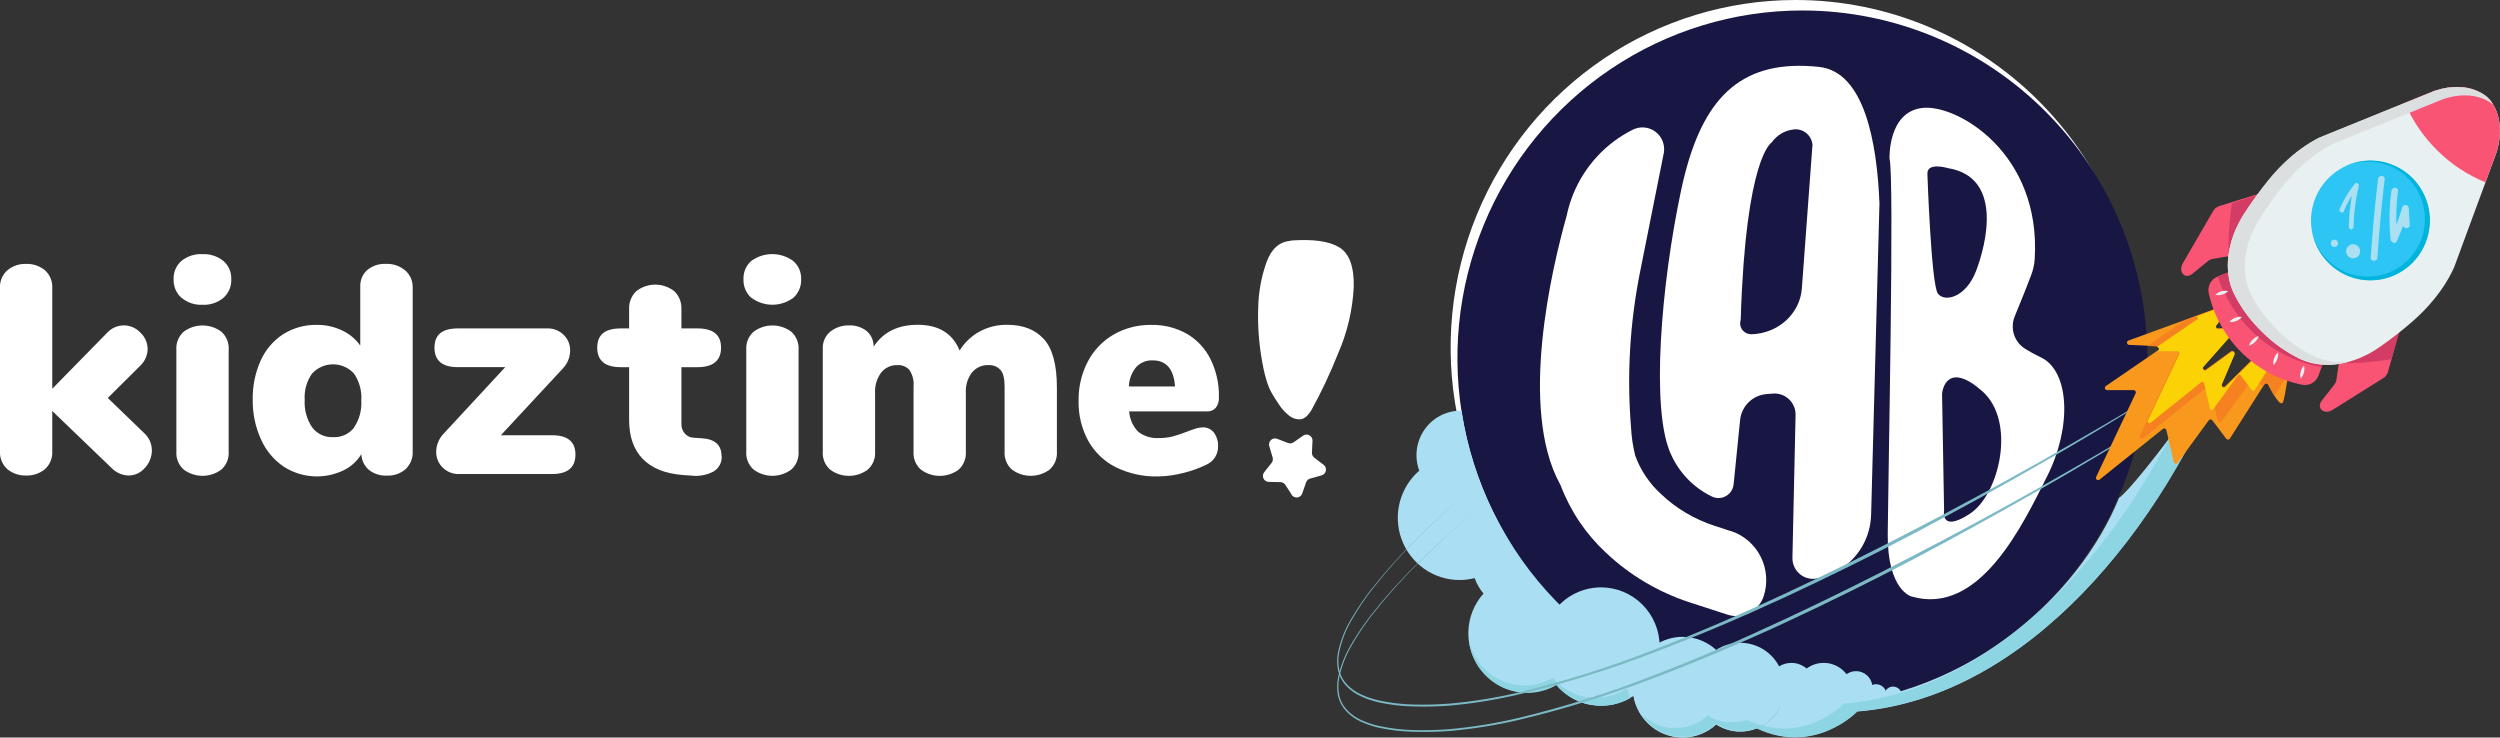 <svg width="200" height="59" viewBox="0 0 200 59" fill="none" xmlns="http://www.w3.org/2000/svg">
<rect x="0" y="0" width="200" height="59" fill="#333333" stroke="none"/>
<g clip-path="url(#clip0)">
<path d="M12.15 36.03C12.149 36.55 11.951 37.049 11.596 37.426C11.431 37.622 11.226 37.779 10.994 37.886C10.761 37.992 10.509 38.045 10.254 38.041C9.757 38.017 9.286 37.806 8.935 37.45L4.181 32.879V36.077C4.2 36.352 4.156 36.627 4.052 36.881C3.949 37.135 3.788 37.362 3.584 37.544C3.161 37.884 2.631 38.06 2.091 38.041C1.551 38.06 1.023 37.884 0.601 37.544C0.395 37.363 0.234 37.136 0.13 36.882C0.025 36.627 -0.019 36.352 0 36.077V23.076C-0.019 22.801 0.025 22.526 0.13 22.271C0.234 22.017 0.395 21.79 0.601 21.609C1.023 21.269 1.551 21.093 2.091 21.112C2.631 21.093 3.161 21.269 3.584 21.609C3.788 21.791 3.949 22.018 4.052 22.272C4.156 22.526 4.2 22.802 4.181 23.076V31.101L8.543 26.649C8.713 26.457 8.921 26.303 9.153 26.197C9.385 26.09 9.637 26.034 9.892 26.03C10.143 26.028 10.392 26.079 10.623 26.179C10.854 26.279 11.062 26.427 11.234 26.612C11.414 26.779 11.558 26.982 11.657 27.207C11.757 27.433 11.809 27.677 11.811 27.924C11.805 28.179 11.748 28.43 11.643 28.663C11.538 28.895 11.387 29.104 11.2 29.276L8.623 31.838L11.539 34.654C11.73 34.828 11.883 35.04 11.989 35.277C12.094 35.514 12.149 35.77 12.15 36.03Z" fill="white"/>
<path d="M14.513 23.823C14.306 23.638 14.144 23.409 14.036 23.153C13.928 22.897 13.877 22.62 13.889 22.342C13.876 22.066 13.926 21.791 14.034 21.537C14.142 21.283 14.306 21.056 14.513 20.875C14.986 20.492 15.584 20.298 16.19 20.331C16.797 20.3 17.393 20.493 17.868 20.875C18.077 21.055 18.243 21.28 18.353 21.535C18.463 21.789 18.514 22.065 18.502 22.342C18.513 22.62 18.463 22.897 18.355 23.153C18.247 23.409 18.084 23.638 17.878 23.823C17.408 24.215 16.809 24.414 16.2 24.381C15.591 24.413 14.992 24.214 14.523 23.823H14.513ZM14.71 37.578C14.505 37.4 14.343 37.175 14.239 36.923C14.135 36.671 14.091 36.397 14.11 36.124V27.977C14.091 27.705 14.135 27.431 14.239 27.179C14.343 26.926 14.505 26.702 14.71 26.524C15.144 26.207 15.666 26.037 16.202 26.037C16.738 26.037 17.259 26.207 17.693 26.524C17.899 26.702 18.061 26.926 18.165 27.179C18.269 27.431 18.313 27.705 18.294 27.977V36.124C18.313 36.397 18.269 36.671 18.165 36.923C18.061 37.175 17.899 37.4 17.693 37.578C17.259 37.894 16.738 38.065 16.202 38.065C15.666 38.065 15.144 37.894 14.71 37.578Z" fill="white"/>
<path d="M32.418 21.636C32.611 21.802 32.764 22.01 32.867 22.244C32.971 22.478 33.021 22.732 33.015 22.988V36.108C33.028 36.371 32.985 36.635 32.888 36.88C32.79 37.125 32.642 37.346 32.452 37.527C32.036 37.89 31.497 38.076 30.948 38.048C30.437 38.074 29.932 37.916 29.526 37.602C29.341 37.446 29.191 37.252 29.084 37.035C28.978 36.817 28.917 36.58 28.905 36.337C28.559 36.904 28.056 37.356 27.459 37.639C26.707 37.995 25.877 38.155 25.047 38.103C24.218 38.051 23.414 37.789 22.712 37.342C21.915 36.805 21.284 36.054 20.89 35.175C20.431 34.174 20.201 33.082 20.218 31.98C20.195 30.891 20.416 29.81 20.866 28.819C21.255 27.959 21.883 27.231 22.674 26.723C23.476 26.226 24.401 25.972 25.342 25.99C26.045 25.981 26.74 26.135 27.375 26.439C27.954 26.707 28.452 27.123 28.821 27.646V22.934C28.811 22.686 28.855 22.438 28.95 22.209C29.045 21.98 29.189 21.775 29.372 21.609C29.791 21.259 30.325 21.082 30.868 21.112C31.432 21.083 31.985 21.271 32.418 21.636ZM28.318 34.204C28.748 33.564 28.954 32.798 28.905 32.027C28.955 31.267 28.748 30.511 28.318 29.884C28.104 29.651 27.844 29.466 27.556 29.339C27.267 29.212 26.955 29.146 26.64 29.146C26.325 29.146 26.014 29.212 25.725 29.339C25.436 29.466 25.177 29.651 24.963 29.884C24.533 30.497 24.326 31.241 24.376 31.99C24.327 32.77 24.537 33.544 24.973 34.191C25.166 34.446 25.418 34.65 25.707 34.786C25.995 34.922 26.312 34.986 26.63 34.972C26.952 34.992 27.274 34.933 27.569 34.801C27.864 34.669 28.123 34.468 28.325 34.215" fill="white"/>
<path d="M46.035 36.361C46.035 37.402 45.411 37.922 44.156 37.922H36.754C36.507 37.933 36.26 37.892 36.029 37.803C35.799 37.713 35.588 37.577 35.412 37.402C35.245 37.239 35.114 37.044 35.025 36.829C34.936 36.613 34.892 36.381 34.895 36.148C34.901 35.608 35.111 35.09 35.483 34.701L40.418 29.373H36.637C35.382 29.373 34.758 28.852 34.758 27.811C34.758 26.77 35.382 26.273 36.637 26.273H43.757C44.004 26.262 44.251 26.303 44.481 26.392C44.712 26.482 44.922 26.619 45.099 26.794C45.267 26.957 45.399 27.154 45.488 27.371C45.576 27.589 45.618 27.823 45.612 28.058C45.603 28.589 45.394 29.096 45.028 29.478L40.069 34.819H44.156C45.411 34.819 46.035 35.333 46.035 36.361Z" fill="white"/>
<path d="M57.737 36.48C57.752 36.723 57.701 36.966 57.589 37.183C57.477 37.4 57.309 37.582 57.103 37.71C56.549 38.007 55.918 38.125 55.295 38.048L54.624 38.001C53.215 37.89 52.145 37.46 51.416 36.709C50.687 35.959 50.325 34.911 50.329 33.566V29.374H49.658C48.403 29.374 47.779 28.853 47.779 27.812C47.779 26.771 48.403 26.274 49.658 26.274H50.329V24.736C50.317 24.47 50.36 24.205 50.458 23.958C50.555 23.71 50.703 23.487 50.893 23.302C51.328 22.957 51.867 22.769 52.421 22.769C52.976 22.769 53.514 22.957 53.95 23.302C54.139 23.487 54.288 23.71 54.385 23.958C54.482 24.205 54.526 24.47 54.513 24.736V26.274H55.805C57.06 26.274 57.684 26.788 57.684 27.812C57.684 28.836 57.06 29.374 55.805 29.374H54.513V33.92C54.505 34.198 54.601 34.468 54.782 34.678C54.868 34.78 54.974 34.862 55.093 34.921C55.213 34.979 55.343 35.011 55.476 35.016L56.147 35.063C57.199 35.126 57.723 35.601 57.721 36.486" fill="white"/>
<path d="M60.099 23.823C59.894 23.637 59.732 23.408 59.625 23.152C59.517 22.896 59.467 22.619 59.478 22.342C59.467 22.066 59.516 21.791 59.623 21.537C59.731 21.284 59.893 21.057 60.099 20.875C60.587 20.519 61.174 20.328 61.777 20.328C62.379 20.328 62.966 20.519 63.454 20.875C63.664 21.055 63.83 21.28 63.941 21.534C64.051 21.788 64.103 22.065 64.092 22.342C64.103 22.62 64.052 22.897 63.944 23.153C63.837 23.409 63.674 23.637 63.468 23.823C62.981 24.183 62.394 24.378 61.79 24.378C61.186 24.378 60.598 24.183 60.112 23.823H60.099ZM60.304 37.578C60.097 37.4 59.935 37.176 59.831 36.923C59.727 36.671 59.683 36.397 59.703 36.124V27.977C59.683 27.704 59.727 27.43 59.831 27.178C59.935 26.925 60.097 26.701 60.304 26.523C60.737 26.207 61.259 26.037 61.795 26.037C62.331 26.037 62.853 26.207 63.286 26.523C63.492 26.702 63.653 26.927 63.756 27.179C63.86 27.431 63.904 27.705 63.884 27.977V36.124C63.904 36.397 63.86 36.67 63.756 36.922C63.653 37.175 63.492 37.399 63.286 37.578C62.853 37.894 62.331 38.065 61.795 38.065C61.259 38.065 60.737 37.894 60.304 37.578Z" fill="white"/>
<path d="M83.519 27.139C84.207 27.903 84.552 29.193 84.552 31.01V36.124C84.571 36.397 84.527 36.67 84.424 36.922C84.32 37.175 84.159 37.399 83.955 37.578C83.52 37.894 82.998 38.065 82.462 38.065C81.926 38.065 81.403 37.894 80.969 37.578C80.763 37.4 80.601 37.176 80.497 36.923C80.393 36.671 80.349 36.397 80.368 36.124V30.915C80.368 30.283 80.261 29.84 80.032 29.587C79.909 29.456 79.759 29.355 79.593 29.289C79.426 29.224 79.248 29.196 79.07 29.208C78.82 29.199 78.571 29.247 78.343 29.351C78.115 29.454 77.913 29.609 77.754 29.803C77.403 30.272 77.23 30.853 77.268 31.439V36.128C77.287 36.399 77.244 36.672 77.142 36.924C77.04 37.176 76.882 37.401 76.681 37.581C76.244 37.898 75.72 38.069 75.183 38.069C74.645 38.069 74.121 37.898 73.684 37.581C73.479 37.403 73.317 37.179 73.213 36.926C73.109 36.674 73.064 36.401 73.084 36.128V30.915C73.127 30.447 73.008 29.977 72.748 29.587C72.627 29.458 72.48 29.358 72.316 29.293C72.153 29.227 71.978 29.199 71.802 29.208C71.554 29.198 71.306 29.246 71.08 29.35C70.853 29.453 70.653 29.608 70.497 29.803C70.147 30.273 69.974 30.852 70.007 31.439V36.128C70.027 36.401 69.982 36.674 69.878 36.926C69.774 37.179 69.612 37.403 69.406 37.581C68.973 37.898 68.451 38.068 67.915 38.068C67.379 38.068 66.858 37.898 66.424 37.581C66.217 37.404 66.055 37.179 65.951 36.927C65.847 36.674 65.803 36.401 65.823 36.128V27.93C65.805 27.664 65.852 27.397 65.958 27.152C66.064 26.907 66.227 26.692 66.434 26.524C66.863 26.189 67.394 26.015 67.937 26.03C68.431 26.013 68.917 26.167 69.313 26.466C69.498 26.619 69.647 26.813 69.747 27.033C69.847 27.253 69.896 27.492 69.89 27.734C70.655 26.567 71.829 25.983 73.413 25.983C75.09 25.983 76.209 26.669 76.768 28.042C77.157 27.413 77.698 26.895 78.341 26.537C79.025 26.162 79.794 25.971 80.573 25.983C81.841 25.983 82.821 26.366 83.512 27.132" fill="white"/>
<path d="M97.111 34.606C97.348 34.927 97.467 35.322 97.446 35.722C97.449 36.026 97.364 36.325 97.201 36.581C97.039 36.837 96.806 37.04 96.53 37.165C95.926 37.46 95.292 37.687 94.638 37.842C93.981 38.015 93.305 38.107 92.625 38.115C91.465 38.142 90.315 37.89 89.27 37.382C88.341 36.916 87.573 36.182 87.062 35.272C86.528 34.287 86.26 33.177 86.287 32.054C86.269 30.962 86.524 29.883 87.028 28.917C87.5 28.015 88.217 27.267 89.095 26.76C90.009 26.242 91.043 25.977 92.091 25.993C93.092 25.969 94.08 26.215 94.954 26.706C95.766 27.182 96.422 27.887 96.842 28.734C97.307 29.679 97.537 30.723 97.513 31.777C97.533 32.078 97.445 32.377 97.265 32.619C97.176 32.719 97.066 32.798 96.942 32.849C96.818 32.9 96.684 32.922 96.55 32.913H90.333C90.375 33.527 90.633 34.106 91.061 34.545C91.542 34.912 92.138 35.089 92.739 35.042C93.103 35.047 93.466 35.004 93.819 34.914C94.195 34.811 94.564 34.688 94.927 34.545C95.162 34.451 95.393 34.37 95.618 34.299C95.819 34.232 96.03 34.195 96.242 34.191C96.411 34.187 96.579 34.223 96.732 34.297C96.885 34.371 97.018 34.481 97.121 34.617L97.111 34.606ZM90.897 29.363C90.535 29.8 90.328 30.346 90.31 30.915H94.001C93.903 29.526 93.309 28.829 92.212 28.829C91.968 28.819 91.724 28.861 91.497 28.953C91.271 29.045 91.066 29.185 90.897 29.363Z" fill="white"/>
<path d="M103.25 19.245C105.022 19.112 106.315 19.29 107.129 19.779C107.943 20.268 108.333 21.327 108.3 22.957C108.208 24.806 107.778 26.622 107.032 28.315C106.43 29.834 105.734 31.315 104.948 32.746C104.653 33.254 104.351 33.517 104.035 33.544C103.707 33.566 103.383 33.461 103.129 33.25C102.82 33.007 102.551 32.715 102.334 32.385C102.096 32.047 101.898 31.709 101.751 31.462C101.415 30.901 101.137 29.954 100.922 28.636C100.699 27.304 100.61 25.953 100.657 24.603C100.683 23.36 100.909 22.129 101.328 20.959C101.719 19.895 102.359 19.332 103.247 19.268" fill="white"/>
<path d="M103.34 39.579L102.827 38.788C102.784 38.723 102.727 38.669 102.659 38.631C102.591 38.594 102.515 38.573 102.438 38.571L101.502 38.551C101.413 38.55 101.326 38.524 101.251 38.475C101.176 38.427 101.116 38.358 101.078 38.277C101.04 38.196 101.026 38.105 101.037 38.016C101.048 37.927 101.083 37.843 101.139 37.773L101.727 37.033C101.774 36.972 101.807 36.901 101.821 36.825C101.836 36.749 101.832 36.671 101.81 36.597L101.542 35.688C101.517 35.602 101.516 35.511 101.54 35.425C101.563 35.339 101.61 35.262 101.675 35.201C101.739 35.14 101.82 35.099 101.907 35.082C101.993 35.064 102.083 35.072 102.166 35.103L103.045 35.441C103.117 35.468 103.195 35.477 103.271 35.467C103.348 35.458 103.421 35.43 103.485 35.387L104.256 34.849C104.329 34.799 104.415 34.77 104.503 34.766C104.591 34.762 104.679 34.783 104.756 34.826C104.833 34.869 104.897 34.933 104.94 35.01C104.984 35.088 105.005 35.176 105.001 35.265L104.954 36.208C104.951 36.286 104.966 36.364 104.999 36.434C105.031 36.505 105.081 36.567 105.142 36.614L105.89 37.185C105.961 37.24 106.015 37.313 106.047 37.397C106.078 37.48 106.086 37.571 106.069 37.659C106.052 37.747 106.011 37.829 105.95 37.894C105.889 37.96 105.812 38.007 105.726 38.03L104.823 38.281C104.747 38.3 104.676 38.337 104.618 38.39C104.559 38.444 104.515 38.51 104.488 38.585L104.179 39.477C104.15 39.562 104.098 39.637 104.028 39.693C103.959 39.749 103.876 39.785 103.787 39.796C103.699 39.807 103.609 39.793 103.528 39.755C103.448 39.717 103.379 39.657 103.33 39.582" fill="white"/>
<path d="M171.244 27.805C171.244 33.304 169.625 38.68 166.593 43.252C163.56 47.825 159.25 51.389 154.207 53.493C149.164 55.597 143.616 56.148 138.262 55.075C132.909 54.002 127.992 51.353 124.132 47.464C120.273 43.575 117.645 38.621 116.581 33.227C115.516 27.833 116.063 22.242 118.152 17.162C120.242 12.081 123.779 7.739 128.318 4.684C132.857 1.629 138.192 -0.001 143.651 2.05597e-07C147.275 1.78605e-07 150.863 0.719 154.211 2.117C157.559 3.514 160.601 5.562 163.163 8.144C165.725 10.726 167.758 13.791 169.144 17.165C170.531 20.538 171.244 24.154 171.244 27.805Z" fill="white"/>
<path d="M171.787 28.643C171.787 34.142 170.168 39.519 167.135 44.091C164.102 48.664 159.791 52.228 154.748 54.332C149.705 56.436 144.155 56.986 138.802 55.912C133.448 54.838 128.531 52.189 124.672 48.299C120.813 44.409 118.186 39.453 117.122 34.059C116.059 28.664 116.608 23.073 118.698 17.993C120.789 12.912 124.328 8.571 128.868 5.517C133.408 2.464 138.745 0.835 144.204 0.838C151.52 0.842 158.535 3.774 163.708 8.987C168.88 14.201 171.786 21.271 171.787 28.643Z" fill="#181743"/>
<path d="M138.462 42.489L137.16 42.063C136.363 41.804 135.595 41.457 134.872 41.029C134.155 40.605 133.487 40.1 132.883 39.525C131.955 38.683 131.246 37.626 130.816 36.445C130.631 35.697 130.518 34.933 130.48 34.163C130.143 30.008 130.388 25.826 131.208 21.74L133.114 12.19C133.159 11.875 133.119 11.553 132.996 11.26C132.873 10.967 132.673 10.713 132.417 10.525C132.162 10.338 131.86 10.225 131.546 10.198C131.231 10.171 130.915 10.23 130.631 10.371C128.453 11.456 126.746 13.31 125.837 15.581C125.619 16.128 125.45 16.694 125.33 17.271C124.139 21.506 121.505 32.639 124.78 38.696L124.847 38.818C125.624 40.874 126.864 42.72 128.471 44.21C129.426 45.115 130.479 45.909 131.611 46.576C132.738 47.246 133.936 47.788 135.181 48.192L138.201 49.173C138.781 49.362 139.413 49.312 139.956 49.032C140.5 48.752 140.911 48.267 141.099 47.682C141.266 47.165 141.329 46.621 141.287 46.08C141.244 45.538 141.096 45.011 140.85 44.527C140.605 44.044 140.268 43.614 139.857 43.262C139.447 42.91 138.972 42.643 138.459 42.476" fill="white"/>
<path d="M145.528 5.352C139.529 4.716 136.422 7.562 134.792 13.931C134.678 14.361 134.574 14.81 134.476 15.284C132.923 22.592 132.01 32.862 133.698 36.388C134.347 37.818 135.464 38.979 136.862 39.677L136.936 39.715C137.112 39.803 137.308 39.847 137.505 39.843C137.702 39.839 137.895 39.786 138.068 39.69C138.24 39.594 138.387 39.457 138.496 39.291C138.604 39.125 138.671 38.935 138.691 38.737L139.207 33.606C139.262 33.065 139.503 32.561 139.889 32.181C140.274 31.802 140.78 31.57 141.318 31.527L141.831 31.486C142.065 31.467 142.301 31.497 142.523 31.576C142.745 31.654 142.949 31.778 143.12 31.941C143.291 32.103 143.426 32.301 143.517 32.519C143.608 32.738 143.652 32.973 143.646 33.21L143.395 44.623C143.39 44.879 143.444 45.132 143.553 45.363C143.662 45.594 143.822 45.797 144.022 45.955C144.221 46.112 144.455 46.222 144.703 46.273C144.952 46.325 145.209 46.318 145.455 46.252L145.79 46.161C146.885 45.867 147.857 45.225 148.559 44.329C149.262 43.434 149.658 42.333 149.689 41.192L150.169 23.231L150.357 16.274C150.165 11.42 149.159 5.737 145.532 5.355L145.528 5.352ZM144.988 11.72L144.149 23.069C143.998 25.097 142.26 26.679 140.123 26.74C139.927 26.746 139.734 26.687 139.574 26.572C139.415 26.456 139.298 26.291 139.241 26.101C139.21 25.991 139.203 25.876 139.221 25.763L139.258 25.54C139.657 12.501 141.737 11.396 141.737 11.396C141.937 11.109 142.196 10.868 142.496 10.689C142.795 10.51 143.129 10.398 143.475 10.358C143.666 10.331 143.861 10.347 144.045 10.402C144.23 10.458 144.401 10.554 144.546 10.682C144.691 10.81 144.806 10.969 144.885 11.146C144.964 11.323 145.003 11.516 145.002 11.71" fill="white"/>
<path d="M163.295 28.605C162.801 28.365 162.392 28.142 162.053 27.929C161.616 27.673 161.287 27.265 161.126 26.782C160.966 26.298 160.985 25.773 161.181 25.303C161.768 23.893 162.248 22.656 162.506 21.973C162.658 21.575 162.748 21.157 162.775 20.732C163.308 12.264 156.608 8.363 153.846 8.63C151.011 8.904 151.162 12.687 151.162 12.687C151.562 14.14 151.052 38.243 151.018 42.729C150.984 47.215 152.907 47.715 152.907 47.715C158.352 49.311 161.795 42.036 163.781 38.081C165.767 34.126 165.559 29.707 163.285 28.595L163.295 28.605ZM155.839 13.451C160.275 14.177 158.893 19.576 158.081 21.689C157.269 23.802 155.568 24.207 155.031 23.487C154.494 22.767 154.192 13.91 154.192 13.91C154.155 12.937 155.839 13.451 155.839 13.451ZM157.577 41.11C155.192 42.658 155.527 40.836 155.527 40.836L155.366 31.573C155.366 31.073 155.863 28.896 158.587 31.3C161.312 33.703 159.963 39.562 157.581 41.103" fill="white"/>
<path d="M142.456 56.39C141.465 56.329 140.479 56.216 139.5 56.052C139.107 56.301 138.744 56.594 138.416 56.924C139.068 57.461 139.782 57.915 140.543 58.276C141.399 57.925 142.085 57.252 142.456 56.4" fill="#EFEFED"/>
<path d="M142.738 54.7C141.584 54.944 140.486 55.402 139.5 56.052C140.479 56.217 141.465 56.33 142.456 56.391C142.649 55.944 142.748 55.461 142.748 54.974C142.748 54.883 142.748 54.791 142.748 54.7" fill="#EFEFED"/>
<path d="M139.5 56.042C133.801 55.047 128.555 52.273 124.505 48.113C120.454 43.953 117.802 38.616 116.923 32.855H116.845C116.276 32.856 115.715 32.995 115.211 33.261C114.707 33.528 114.274 33.913 113.949 34.384C113.624 34.855 113.418 35.398 113.346 35.968C113.275 36.537 113.342 37.115 113.541 37.652C112.776 38.315 112.231 39.197 111.979 40.181C111.727 41.165 111.78 42.203 112.131 43.156C112.481 44.108 113.113 44.93 113.941 45.51C114.769 46.09 115.753 46.401 116.762 46.401C117.17 46.401 117.577 46.349 117.973 46.249C118.132 46.7 118.372 47.118 118.681 47.483C117.931 48.318 117.501 49.396 117.469 50.522C117.437 51.647 117.805 52.748 118.506 53.625C119.207 54.503 120.195 55.099 121.294 55.308C122.392 55.517 123.529 55.324 124.499 54.764C125.242 55.648 126.282 56.227 127.42 56.39C128.559 56.553 129.717 56.29 130.676 55.65C130.797 56.362 131.105 57.027 131.569 57.577C132.034 58.127 132.636 58.542 133.313 58.777C133.991 59.012 134.718 59.059 135.42 58.913C136.122 58.768 136.772 58.435 137.302 57.949C137.778 58.259 138.321 58.449 138.885 58.504C139.449 58.559 140.017 58.476 140.543 58.263C139.782 57.902 139.068 57.448 138.416 56.911C138.744 56.581 139.107 56.288 139.5 56.039" fill="#AADFF3"/>
<path d="M169.518 39.836C166.351 47.666 157.024 56.455 144.203 56.455C143.616 56.455 143.033 56.435 142.455 56.401C142.085 57.253 141.399 57.926 140.543 58.277C145.207 60.457 148.575 56.925 148.575 56.925C162.234 55.819 173.115 42.166 178.299 28.681C177.49 29.695 171.079 38.694 169.518 39.836Z" fill="#AADFF3"/>
<path d="M132.775 51.722C132.775 52.658 132.5 53.573 131.984 54.351C131.468 55.13 130.734 55.736 129.876 56.094C129.017 56.453 128.073 56.546 127.162 56.364C126.251 56.181 125.414 55.73 124.757 55.069C124.1 54.407 123.652 53.563 123.471 52.645C123.29 51.727 123.383 50.776 123.738 49.911C124.094 49.046 124.696 48.307 125.468 47.787C126.241 47.267 127.149 46.989 128.078 46.989C129.324 46.989 130.519 47.488 131.4 48.375C132.28 49.263 132.775 50.467 132.775 51.722Z" fill="#AADFF3"/>
<path d="M138.607 54.973C138.607 55.77 138.373 56.548 137.934 57.21C137.495 57.872 136.871 58.388 136.14 58.693C135.41 58.998 134.607 59.078 133.832 58.922C133.057 58.767 132.344 58.383 131.786 57.82C131.227 57.257 130.846 56.54 130.692 55.759C130.538 54.978 130.617 54.168 130.919 53.433C131.222 52.697 131.734 52.068 132.391 51.626C133.048 51.183 133.821 50.947 134.611 50.947C135.136 50.947 135.656 51.051 136.14 51.254C136.625 51.456 137.066 51.753 137.437 52.127C137.808 52.5 138.102 52.944 138.303 53.433C138.504 53.921 138.607 54.445 138.607 54.973Z" fill="#AADFF3"/>
<path d="M142.744 54.974C142.744 55.676 142.537 56.363 142.15 56.948C141.762 57.532 141.212 57.987 140.567 58.256C139.923 58.525 139.214 58.596 138.53 58.459C137.846 58.321 137.217 57.983 136.724 57.486C136.231 56.989 135.895 56.356 135.759 55.667C135.623 54.978 135.693 54.263 135.96 53.614C136.227 52.965 136.679 52.41 137.259 52.02C137.838 51.629 138.52 51.421 139.218 51.421C140.153 51.421 141.05 51.795 141.711 52.462C142.373 53.128 142.744 54.032 142.744 54.974Z" fill="#AADFF3"/>
<path d="M145.189 54.927C145.189 55.301 145.078 55.667 144.871 55.978C144.664 56.288 144.371 56.531 144.027 56.673C143.684 56.816 143.306 56.853 142.942 56.78C142.578 56.706 142.243 56.526 141.981 56.261C141.718 55.996 141.54 55.659 141.467 55.291C141.395 54.924 141.433 54.544 141.575 54.198C141.717 53.852 141.958 53.557 142.267 53.349C142.576 53.141 142.939 53.03 143.311 53.03C143.558 53.03 143.802 53.079 144.03 53.175C144.259 53.27 144.466 53.41 144.64 53.586C144.815 53.762 144.953 53.971 145.047 54.201C145.142 54.431 145.19 54.678 145.189 54.927Z" fill="#AADFF3"/>
<path d="M148.2 55.353C148.2 55.812 148.065 56.261 147.811 56.643C147.558 57.025 147.198 57.323 146.776 57.499C146.355 57.674 145.891 57.72 145.444 57.63C144.997 57.54 144.586 57.319 144.264 56.994C143.942 56.669 143.722 56.254 143.634 55.804C143.545 55.353 143.591 54.886 143.766 54.462C143.941 54.037 144.237 53.675 144.617 53.42C144.996 53.165 145.442 53.03 145.898 53.03C146.201 53.03 146.5 53.09 146.78 53.207C147.059 53.324 147.313 53.495 147.527 53.711C147.741 53.926 147.91 54.182 148.026 54.464C148.141 54.746 148.2 55.048 148.2 55.353Z" fill="#AADFF3"/>
<path d="M149.799 55.021C149.799 55.284 149.722 55.541 149.577 55.759C149.432 55.977 149.226 56.148 148.985 56.248C148.744 56.349 148.479 56.375 148.223 56.324C147.968 56.273 147.733 56.146 147.548 55.96C147.364 55.775 147.238 55.538 147.187 55.28C147.137 55.022 147.163 54.755 147.262 54.513C147.362 54.27 147.531 54.062 147.748 53.916C147.965 53.77 148.22 53.692 148.481 53.692C148.83 53.692 149.166 53.832 149.413 54.081C149.66 54.331 149.799 54.669 149.799 55.021Z" fill="#AADFF3"/>
<path d="M150.927 55.589C150.927 55.758 150.878 55.922 150.785 56.062C150.692 56.203 150.56 56.312 150.405 56.376C150.251 56.441 150.081 56.458 149.917 56.425C149.753 56.392 149.602 56.311 149.484 56.192C149.366 56.072 149.285 55.921 149.253 55.755C149.22 55.59 149.237 55.419 149.301 55.263C149.365 55.108 149.473 54.974 149.612 54.881C149.751 54.787 149.915 54.737 150.082 54.737C150.306 54.737 150.521 54.827 150.68 54.987C150.838 55.147 150.927 55.363 150.927 55.589Z" fill="#AADFF3"/>
<path d="M152.149 55.637C152.149 55.777 152.108 55.914 152.031 56.031C151.953 56.148 151.843 56.239 151.714 56.292C151.586 56.346 151.444 56.36 151.307 56.333C151.171 56.306 151.045 56.238 150.947 56.139C150.848 56.039 150.781 55.913 150.754 55.775C150.727 55.638 150.741 55.495 150.794 55.365C150.847 55.235 150.938 55.124 151.053 55.046C151.169 54.968 151.305 54.927 151.445 54.927C151.632 54.927 151.811 55.002 151.943 55.135C152.075 55.268 152.149 55.448 152.149 55.637Z" fill="#AADFF3"/>
<path d="M130.112 55.102L129.991 55.177L129.873 55.244L129.675 55.349L129.555 55.407L129.394 55.474L129.28 55.518C129.206 55.549 129.132 55.576 129.055 55.599L128.954 55.63L128.753 55.684L128.649 55.708L128.394 55.755H128.327L128.075 55.785H127.984C127.887 55.785 127.79 55.785 127.689 55.785H127.441H127.401H127.189H127.146L126.941 55.758H126.901C126.834 55.758 126.763 55.735 126.696 55.718H126.666L126.448 55.664C125.586 55.415 124.817 54.915 124.237 54.227C123.606 54.592 122.897 54.799 122.17 54.832C121.443 54.864 120.719 54.72 120.059 54.412C119.399 54.104 118.821 53.641 118.376 53.062C117.93 52.483 117.628 51.804 117.496 51.083C117.56 51.878 117.823 52.643 118.259 53.308C118.696 53.974 119.292 54.517 119.993 54.888C120.693 55.259 121.475 55.445 122.267 55.43C123.058 55.415 123.832 55.199 124.519 54.802C125.118 55.514 125.913 56.031 126.803 56.289L127.028 56.346H127.058L127.273 56.39H127.313L127.525 56.421H127.572C127.642 56.421 127.716 56.421 127.786 56.441H127.833H128.092H128.394H128.488L128.746 56.414H128.817L129.078 56.363L129.189 56.336L129.394 56.282L129.501 56.252L129.733 56.167L129.85 56.123L130.014 56.052L130.142 55.992L130.343 55.887L130.407 55.849C130.312 55.605 130.242 55.351 130.199 55.092L130.115 55.143" fill="#8DD5E2"/>
<path d="M173.551 35.039C167.918 45.837 158.678 55.38 147.529 56.282C147.529 56.282 144.264 59.7 139.748 57.59L139.667 57.621H139.63L139.513 57.661H139.473L139.352 57.695H139.312L139.184 57.722H139.151L139.006 57.746H138.983L138.822 57.77C138.708 57.77 138.594 57.77 138.486 57.77C138.408 57.77 138.331 57.77 138.255 57.77H138.214C137.65 57.727 137.105 57.541 136.631 57.229C136.119 57.701 135.489 58.023 134.809 58.162L134.628 58.196C134.567 58.207 134.505 58.215 134.443 58.219H134.252H134.057H133.87H133.769H133.688H133.574H133.511L133.386 58.199H133.336L133.202 58.169H133.172L133.024 58.131C132.36 57.945 131.758 57.583 131.279 57.084C131.808 57.935 132.634 58.557 133.594 58.828L133.745 58.868H133.779L133.916 58.899H133.967L134.098 58.922H134.161H134.279H134.366H134.467H134.661H134.863H135.061L135.252 58.899C135.315 58.891 135.378 58.88 135.44 58.865C136.141 58.72 136.79 58.387 137.319 57.901C137.809 58.224 138.372 58.417 138.956 58.463H139H139.238C139.357 58.464 139.475 58.458 139.593 58.446L139.761 58.422H139.785L139.932 58.395H139.969L140.1 58.365H140.144L140.265 58.331H140.308L140.429 58.29H140.466L140.553 58.257H140.577H140.556C145.22 60.437 148.589 56.904 148.589 56.904C162.248 55.799 173.129 42.145 178.312 28.66C177.863 29.215 175.682 32.247 173.565 35.029L173.551 35.039ZM140.815 58.145L140.879 58.111L140.815 58.145Z" fill="#8DD5E2"/>
<path d="M117.768 39.071C116.308 40.288 114.906 41.576 113.554 42.919C112.197 44.251 110.928 45.672 109.756 47.171C109.173 47.922 108.643 48.713 108.169 49.538C107.68 50.352 107.332 51.243 107.139 52.174C107.046 52.636 107.046 53.112 107.139 53.574C107.159 53.689 107.206 53.797 107.236 53.912C107.266 54.027 107.33 54.121 107.38 54.23C107.43 54.338 107.498 54.429 107.568 54.524C107.638 54.617 107.713 54.706 107.793 54.791C108.121 55.126 108.511 55.393 108.94 55.578C109.05 55.63 109.162 55.677 109.276 55.717L109.437 55.781L109.605 55.835L109.94 55.94L110.276 56.025C111.198 56.229 112.137 56.342 113.081 56.363C114.026 56.388 114.973 56.364 115.916 56.292C117.8 56.128 119.671 55.826 121.512 55.389C125.196 54.498 128.816 53.355 132.346 51.968C135.886 50.616 139.369 49.095 142.804 47.489C146.24 45.883 149.646 44.196 153.011 42.442C159.758 38.96 166.371 35.214 172.88 31.286V31.31C171.276 32.324 169.653 33.321 168.025 34.301C166.398 35.282 164.754 36.232 163.107 37.178C159.81 39.067 156.481 40.899 153.122 42.675C149.766 44.433 146.351 46.127 142.905 47.725C139.459 49.325 135.963 50.819 132.41 52.164C128.866 53.538 125.234 54.667 121.539 55.545C119.694 55.983 117.821 56.287 115.932 56.454C114.985 56.525 114.034 56.545 113.084 56.515C112.13 56.497 111.18 56.384 110.249 56.177L109.913 56.089L109.578 55.981L109.407 55.927L109.239 55.859C109.132 55.812 109.014 55.775 108.903 55.717C108.461 55.523 108.059 55.244 107.722 54.896C107.635 54.808 107.565 54.706 107.487 54.615C107.41 54.524 107.357 54.409 107.293 54.304C107.229 54.199 107.189 54.084 107.145 53.966C107.102 53.848 107.065 53.733 107.041 53.628C106.947 53.15 106.947 52.659 107.041 52.181C107.242 51.24 107.598 50.339 108.095 49.517C108.577 48.693 109.114 47.903 109.702 47.151C110.885 45.655 112.163 44.238 113.527 42.908C114.886 41.556 116.295 40.292 117.761 39.082L117.768 39.071Z" fill="#7BB9C4"/>
<path d="M117.767 41.114C116.308 42.331 114.905 43.619 113.553 44.958C112.198 46.291 110.929 47.712 109.755 49.21C109.173 49.962 108.643 50.752 108.168 51.577C107.68 52.391 107.332 53.282 107.138 54.213C107.046 54.676 107.046 55.153 107.138 55.616C107.158 55.731 107.205 55.839 107.235 55.954C107.266 56.069 107.329 56.167 107.38 56.272C107.43 56.377 107.497 56.471 107.568 56.566C107.638 56.659 107.713 56.748 107.792 56.833C108.122 57.168 108.511 57.436 108.94 57.624C109.049 57.675 109.161 57.72 109.275 57.76L109.437 57.824L109.604 57.878C109.718 57.912 109.829 57.952 109.94 57.983L110.275 58.067C111.197 58.271 112.137 58.384 113.08 58.405C114.026 58.431 114.972 58.407 115.915 58.334C117.8 58.168 119.67 57.865 121.512 57.428C125.196 56.537 128.816 55.394 132.346 54.007C135.886 52.655 139.368 51.134 142.804 49.528C146.24 47.922 149.645 46.239 153.01 44.481C159.758 40.999 166.371 37.257 172.88 33.325V33.349C171.276 34.363 169.652 35.357 168.025 36.337C166.398 37.318 164.754 38.271 163.106 39.214C159.809 41.103 156.481 42.936 153.121 44.714C149.766 46.469 146.35 48.162 142.905 49.765C139.459 51.367 135.963 52.854 132.41 54.203C128.866 55.575 125.234 56.705 121.539 57.584C119.694 58.019 117.82 58.32 115.932 58.483C114.984 58.552 114.034 58.572 113.084 58.544C112.13 58.524 111.18 58.411 110.248 58.206L109.913 58.118L109.577 58.01L109.406 57.956L109.239 57.888C109.131 57.841 109.014 57.803 108.903 57.749C108.461 57.553 108.06 57.273 107.722 56.925C107.638 56.836 107.56 56.742 107.487 56.644C107.417 56.546 107.356 56.438 107.293 56.336C107.229 56.235 107.189 56.117 107.145 55.998C107.101 55.88 107.064 55.768 107.041 55.66C106.947 55.184 106.947 54.693 107.041 54.217C107.241 53.275 107.598 52.373 108.094 51.55C108.577 50.725 109.114 49.935 109.702 49.183C110.884 47.687 112.161 46.27 113.526 44.941C114.885 43.605 116.295 42.324 117.761 41.111L117.767 41.114Z" fill="#7BB9C4"/>
<path d="M178.072 24.4L170.257 27.25C170.223 27.267 170.196 27.295 170.178 27.329C170.161 27.363 170.155 27.401 170.161 27.439C170.167 27.477 170.184 27.512 170.212 27.539C170.239 27.566 170.274 27.583 170.311 27.588L172.539 27.693C172.58 27.691 172.62 27.703 172.652 27.727C172.685 27.751 172.709 27.786 172.72 27.825C172.73 27.865 172.727 27.907 172.711 27.944C172.694 27.982 172.666 28.012 172.63 28.031L168.486 30.871C168.449 30.89 168.419 30.921 168.402 30.96C168.386 30.999 168.383 31.042 168.395 31.082C168.407 31.123 168.433 31.157 168.468 31.181C168.503 31.204 168.545 31.214 168.587 31.209H170.694C170.724 31.209 170.753 31.217 170.779 31.232C170.805 31.247 170.827 31.268 170.842 31.294C170.858 31.319 170.867 31.349 170.869 31.379C170.87 31.409 170.864 31.439 170.851 31.466L167.691 38.156C167.674 38.192 167.669 38.234 167.679 38.273C167.688 38.312 167.71 38.347 167.741 38.373C167.773 38.398 167.812 38.411 167.852 38.411C167.892 38.411 167.931 38.397 167.963 38.372L173.026 34.316C173.049 34.296 173.077 34.283 173.106 34.278C173.136 34.273 173.167 34.275 173.195 34.285C173.224 34.295 173.249 34.312 173.269 34.334C173.29 34.357 173.304 34.384 173.311 34.413L173.898 36.942C173.902 36.981 173.918 37.017 173.943 37.046C173.969 37.075 174.004 37.094 174.042 37.101C174.08 37.108 174.119 37.103 174.153 37.086C174.188 37.069 174.216 37.041 174.233 37.006L176.699 33.626C176.716 33.603 176.738 33.585 176.763 33.573C176.788 33.56 176.816 33.554 176.844 33.554C176.872 33.554 176.899 33.56 176.924 33.573C176.949 33.585 176.971 33.603 176.988 33.626L178.095 35.093C178.112 35.117 178.133 35.136 178.159 35.15C178.184 35.163 178.212 35.17 178.241 35.17C178.27 35.17 178.298 35.163 178.324 35.15C178.349 35.136 178.371 35.117 178.387 35.093L181.142 30.756C181.157 30.728 181.18 30.706 181.207 30.69C181.234 30.674 181.265 30.666 181.296 30.666C181.327 30.666 181.358 30.674 181.385 30.69C181.412 30.706 181.435 30.728 181.45 30.756C181.752 31.354 182.457 32.649 182.645 32.162C182.833 31.675 183.162 29.268 183.266 28.444C183.269 28.414 183.265 28.383 183.254 28.355C183.243 28.327 183.225 28.302 183.202 28.283C183.179 28.264 183.152 28.251 183.122 28.245C183.093 28.24 183.063 28.241 183.034 28.251L180.984 28.893C180.954 28.903 180.922 28.905 180.891 28.898C180.86 28.891 180.831 28.876 180.808 28.854C180.784 28.833 180.767 28.805 180.758 28.774C180.749 28.744 180.748 28.711 180.756 28.68C180.766 28.642 180.764 28.601 180.749 28.565C180.734 28.528 180.707 28.497 180.673 28.478C180.639 28.458 180.599 28.45 180.56 28.456C180.521 28.461 180.485 28.479 180.457 28.508L178.031 30.901C178.002 30.931 177.963 30.95 177.922 30.953C177.88 30.957 177.839 30.947 177.805 30.923C177.77 30.899 177.745 30.864 177.734 30.823C177.723 30.783 177.726 30.74 177.743 30.702L178.749 28.335C178.765 28.299 178.769 28.259 178.759 28.22C178.75 28.182 178.728 28.148 178.698 28.123C178.667 28.099 178.629 28.085 178.59 28.084C178.551 28.083 178.513 28.096 178.481 28.119L176.515 29.552C176.48 29.584 176.434 29.601 176.386 29.598C176.339 29.596 176.295 29.574 176.263 29.539C176.232 29.503 176.215 29.457 176.218 29.409C176.22 29.362 176.242 29.317 176.277 29.285L178.736 26.503C178.759 26.477 178.774 26.444 178.779 26.409C178.784 26.373 178.778 26.338 178.763 26.306C178.747 26.274 178.723 26.247 178.692 26.23C178.662 26.212 178.627 26.203 178.592 26.206L177.461 26.277C177.427 26.28 177.392 26.273 177.361 26.257C177.331 26.24 177.306 26.215 177.289 26.185C177.272 26.154 177.265 26.12 177.267 26.085C177.27 26.05 177.282 26.017 177.303 25.989L178.276 24.668C178.3 24.637 178.312 24.599 178.313 24.561C178.313 24.522 178.301 24.484 178.278 24.453C178.256 24.422 178.224 24.399 178.187 24.388C178.15 24.376 178.111 24.377 178.075 24.39" fill="#F8981D"/>
<path d="M183.02 28.258L180.97 28.9C180.94 28.91 180.908 28.912 180.877 28.905C180.846 28.898 180.817 28.883 180.794 28.861C180.771 28.839 180.754 28.812 180.744 28.781C180.735 28.751 180.735 28.718 180.742 28.687C180.752 28.649 180.75 28.608 180.735 28.572C180.72 28.535 180.693 28.504 180.659 28.485C180.625 28.465 180.585 28.457 180.546 28.462C180.507 28.468 180.471 28.486 180.443 28.515L178.018 30.908C177.988 30.938 177.95 30.956 177.908 30.96C177.867 30.964 177.825 30.953 177.791 30.93C177.756 30.906 177.731 30.871 177.72 30.83C177.709 30.79 177.712 30.747 177.729 30.709L178.736 28.342C178.752 28.306 178.755 28.266 178.746 28.227C178.736 28.189 178.715 28.155 178.684 28.13C178.653 28.105 178.616 28.091 178.576 28.091C178.537 28.09 178.499 28.102 178.467 28.126L176.501 29.559C176.466 29.591 176.42 29.608 176.373 29.605C176.325 29.602 176.281 29.581 176.249 29.546C176.218 29.51 176.202 29.464 176.204 29.416C176.207 29.369 176.228 29.324 176.263 29.292L178.722 26.51C178.746 26.483 178.761 26.451 178.765 26.415C178.77 26.38 178.764 26.345 178.749 26.313C178.733 26.281 178.709 26.254 178.678 26.236C178.648 26.219 178.613 26.21 178.578 26.212L177.447 26.284C177.413 26.285 177.38 26.277 177.35 26.261C177.32 26.244 177.296 26.22 177.279 26.189C177.263 26.16 177.255 26.125 177.257 26.091C177.259 26.057 177.27 26.024 177.29 25.996L178.263 24.674C178.286 24.644 178.299 24.606 178.299 24.567C178.299 24.529 178.287 24.491 178.265 24.46C178.242 24.429 178.21 24.406 178.173 24.395C178.137 24.383 178.097 24.384 178.061 24.397L174.807 25.601L172.005 27.524C171.979 27.541 171.957 27.564 171.944 27.592C171.93 27.62 171.925 27.652 171.928 27.683L172.545 27.713C172.585 27.715 172.622 27.73 172.652 27.756C172.682 27.781 172.702 27.817 172.71 27.855H174.21C174.239 27.856 174.269 27.864 174.294 27.879C174.32 27.894 174.342 27.915 174.358 27.94C174.374 27.966 174.384 27.995 174.386 28.025C174.388 28.055 174.383 28.085 174.371 28.112L171.203 34.819C171.185 34.856 171.179 34.898 171.187 34.938C171.196 34.979 171.218 35.015 171.25 35.041C171.282 35.067 171.322 35.081 171.363 35.08C171.404 35.08 171.444 35.065 171.475 35.039L176.538 30.982C176.562 30.964 176.59 30.952 176.62 30.948C176.649 30.943 176.679 30.946 176.708 30.956C176.736 30.966 176.761 30.983 176.781 31.005C176.802 31.027 176.816 31.055 176.823 31.084L177.41 33.609C177.413 33.648 177.429 33.685 177.455 33.714C177.48 33.743 177.515 33.763 177.553 33.771C177.591 33.778 177.63 33.773 177.665 33.756C177.7 33.739 177.728 33.711 177.746 33.677L180.215 30.296C180.232 30.274 180.253 30.256 180.278 30.243C180.303 30.23 180.33 30.224 180.358 30.224C180.386 30.224 180.413 30.23 180.438 30.243C180.462 30.256 180.484 30.274 180.501 30.296L181.014 30.972L181.145 30.766C181.16 30.739 181.183 30.716 181.21 30.7C181.237 30.684 181.268 30.676 181.299 30.676C181.33 30.676 181.361 30.684 181.388 30.7C181.415 30.716 181.438 30.739 181.453 30.766C181.574 31.006 181.759 31.354 181.947 31.659L183.077 29.88C183.158 29.306 183.228 28.768 183.269 28.457C183.272 28.427 183.268 28.397 183.257 28.369C183.246 28.341 183.228 28.316 183.205 28.297C183.182 28.277 183.155 28.264 183.125 28.259C183.096 28.253 183.066 28.255 183.037 28.264" fill="#F58120"/>
<path d="M174.36 28.295L171.827 33.65C171.814 33.679 171.811 33.712 171.819 33.743C171.826 33.774 171.844 33.802 171.869 33.822C171.894 33.843 171.924 33.854 171.956 33.854C171.988 33.855 172.02 33.844 172.045 33.825L176.098 30.58C176.117 30.565 176.14 30.555 176.163 30.552C176.187 30.548 176.211 30.55 176.234 30.558C176.257 30.566 176.277 30.58 176.293 30.598C176.309 30.616 176.321 30.638 176.326 30.661L176.796 32.689C176.803 32.716 176.817 32.74 176.837 32.759C176.857 32.777 176.881 32.79 176.908 32.795C176.934 32.801 176.962 32.798 176.987 32.789C177.013 32.779 177.035 32.762 177.051 32.74L179.027 30.036C179.041 30.017 179.058 30.003 179.078 29.993C179.098 29.982 179.121 29.977 179.143 29.977C179.166 29.977 179.188 29.982 179.208 29.993C179.228 30.003 179.245 30.017 179.259 30.036L180.145 31.212C180.158 31.231 180.176 31.246 180.196 31.257C180.216 31.267 180.239 31.273 180.262 31.273C180.285 31.273 180.308 31.267 180.328 31.257C180.348 31.246 180.366 31.231 180.379 31.212L182.013 28.636L180.987 28.957C180.956 28.966 180.924 28.967 180.893 28.96C180.862 28.953 180.834 28.937 180.811 28.915C180.788 28.893 180.771 28.866 180.762 28.835C180.752 28.805 180.751 28.772 180.759 28.741C180.768 28.703 180.764 28.663 180.749 28.627C180.733 28.591 180.707 28.561 180.673 28.542C180.639 28.523 180.6 28.516 180.561 28.521C180.523 28.526 180.487 28.544 180.46 28.572L178.034 30.965C178.005 30.997 177.965 31.016 177.923 31.021C177.881 31.025 177.838 31.014 177.803 30.989C177.768 30.965 177.743 30.928 177.732 30.887C177.722 30.845 177.727 30.801 177.746 30.762L178.752 28.396C178.769 28.36 178.774 28.319 178.765 28.279C178.757 28.24 178.735 28.205 178.704 28.18C178.673 28.154 178.634 28.14 178.594 28.14C178.554 28.139 178.515 28.152 178.484 28.176L176.518 29.61C176.482 29.636 176.438 29.649 176.394 29.644C176.35 29.64 176.31 29.619 176.28 29.587C176.25 29.554 176.234 29.511 176.234 29.466C176.234 29.422 176.25 29.379 176.279 29.346L178.648 26.665C178.648 26.629 178.661 26.594 178.685 26.567L178.782 26.459C178.784 26.433 178.781 26.407 178.772 26.383C178.763 26.358 178.749 26.336 178.731 26.317C178.713 26.299 178.691 26.284 178.667 26.275C178.643 26.266 178.617 26.262 178.591 26.263L177.46 26.337C177.426 26.34 177.392 26.332 177.362 26.316C177.332 26.299 177.307 26.274 177.291 26.244C177.275 26.214 177.268 26.179 177.27 26.145C177.273 26.11 177.285 26.078 177.306 26.05L178.279 24.725C178.303 24.694 178.316 24.656 178.317 24.617C178.317 24.578 178.305 24.539 178.282 24.508C178.258 24.476 178.225 24.453 178.188 24.442C178.151 24.432 178.111 24.433 178.074 24.448L175.726 25.303C175.75 25.312 175.771 25.328 175.788 25.349C175.804 25.369 175.814 25.394 175.818 25.42C175.821 25.446 175.817 25.472 175.807 25.496C175.797 25.52 175.78 25.541 175.759 25.556L172.548 27.757C172.588 27.758 172.626 27.773 172.656 27.798C172.687 27.823 172.708 27.858 172.717 27.896C172.726 27.935 172.721 27.975 172.705 28.012C172.688 28.047 172.661 28.077 172.626 28.095H172.609H174.206C174.23 28.095 174.254 28.102 174.275 28.113C174.296 28.125 174.314 28.142 174.327 28.162C174.34 28.183 174.348 28.206 174.35 28.231C174.351 28.255 174.347 28.279 174.337 28.302" fill="#FBD206"/>
<path d="M180.644 15.523L177.517 16.493C177.314 16.565 177.144 16.711 177.041 16.902L174.632 21.05C174.226 21.75 174.803 22.402 175.4 21.895L176.645 20.881C176.741 20.798 176.856 20.742 176.981 20.719L178.581 20.442C178.697 20.414 178.806 20.362 178.901 20.29C178.996 20.217 179.074 20.125 179.131 20.019L181.144 16.531C181.48 15.973 181.161 15.381 180.634 15.547" fill="#F95474"/>
<path d="M191.917 26.591L191.035 29.765C190.971 29.971 190.833 30.146 190.649 30.256L186.606 32.791C185.935 33.22 185.264 32.652 185.75 32.041L186.757 30.756C186.835 30.658 186.887 30.542 186.908 30.418L187.143 28.802C187.165 28.684 187.212 28.572 187.282 28.473C187.352 28.375 187.441 28.294 187.545 28.234L190.951 26.101C191.494 25.763 192.092 26.054 191.957 26.588" fill="#F95474"/>
<path d="M179.144 20.036L181.181 16.564C181.516 16.006 181.181 15.415 180.671 15.577L178.55 16.253C178.338 17.673 178.249 19.108 178.285 20.543L178.604 20.486C178.72 20.459 178.83 20.407 178.925 20.335C179.02 20.263 179.1 20.171 179.158 20.066" fill="#D33D65"/>
<path d="M187.512 28.2L190.938 26.101C191.485 25.763 192.079 26.064 191.924 26.598L191.307 28.734C189.901 28.971 188.478 29.084 187.053 29.072L187.103 28.734C187.128 28.617 187.177 28.506 187.248 28.409C187.319 28.313 187.409 28.232 187.512 28.173" fill="#D33D65"/>
<path d="M178.305 21.787L177.409 22.125C177.15 22.228 176.936 22.421 176.806 22.669C176.677 22.918 176.641 23.205 176.704 23.478C177.115 25.286 178.036 26.937 179.355 28.231C180.675 29.525 182.337 30.408 184.143 30.773C184.418 30.836 184.707 30.795 184.954 30.658C185.201 30.52 185.39 30.297 185.485 30.029L185.82 29.116C184.022 28.704 182.371 27.8 181.049 26.503C178.496 24.052 178.365 21.77 178.328 21.77" fill="#F95474"/>
<path d="M181.017 26.499C178.467 24.045 178.333 21.767 178.299 21.767L177.41 22.105C178.074 24.076 179.27 25.823 180.863 27.148C182.268 28.277 183.927 29.041 185.694 29.373L185.788 29.106C183.99 28.693 182.339 27.789 181.017 26.493" fill="#D33D65"/>
<path d="M196.307 21.449L199.749 12.119C200.592 9.232 199.055 7.842 199.055 7.842C199.055 7.842 197.636 6.331 194.794 7.257L185.631 10.976C185.631 10.976 183.584 11.831 181.517 14.367C180.794 15.252 180.122 16.179 179.504 17.142C178.162 19.268 177.827 21.692 178.732 23.518C179.304 24.654 180.064 25.683 180.98 26.56C181.873 27.455 182.91 28.19 184.047 28.734C185.882 29.586 188.288 29.21 190.348 27.78C191.281 27.134 192.177 26.436 193.032 25.688C195.482 23.538 196.29 21.456 196.29 21.456" fill="#E9F0F1"/>
<g style="mix-blend-mode:multiply">
<g style="mix-blend-mode:multiply">
<g style="mix-blend-mode:multiply">
<path d="M193.669 21.599C192.891 22.402 191.895 22.954 190.806 23.187C189.717 23.42 188.584 23.322 187.55 22.906C186.516 22.491 185.628 21.775 184.997 20.851C184.367 19.926 184.023 18.834 184.008 17.712C183.994 16.591 184.31 15.49 184.916 14.549C185.522 13.608 186.392 12.87 187.414 12.427C188.437 11.984 189.567 11.856 190.662 12.06C191.757 12.264 192.767 12.791 193.565 13.573C194.634 14.624 195.246 16.059 195.266 17.564C195.285 19.069 194.711 20.52 193.669 21.599Z" fill="#E9F0F1"/>
</g>
</g>
</g>
<path d="M193.038 20.979C192.383 21.659 191.543 22.127 190.624 22.325C189.704 22.523 188.747 22.442 187.874 22.092C187 21.742 186.249 21.139 185.716 20.358C185.183 19.578 184.892 18.656 184.879 17.709C184.867 16.762 185.133 15.832 185.645 15.038C186.157 14.243 186.891 13.62 187.755 13.246C188.619 12.872 189.574 12.765 190.498 12.938C191.422 13.111 192.275 13.556 192.948 14.218C193.847 15.104 194.361 16.313 194.378 17.58C194.395 18.847 193.913 20.069 193.038 20.979Z" fill="#2CC5F4"/>
<path d="M192.948 14.198C192.21 13.474 191.258 13.012 190.237 12.88C189.216 12.749 188.18 12.955 187.284 13.467C188.128 13.016 189.091 12.842 190.037 12.97C190.984 13.099 191.867 13.523 192.562 14.184C193.257 14.844 193.728 15.707 193.911 16.652C194.093 17.597 193.976 18.576 193.578 19.45C193.179 20.325 192.518 21.052 191.688 21.528C190.858 22.004 189.9 22.206 188.95 22.105C188 22.005 187.106 21.606 186.392 20.966C185.678 20.327 185.182 19.477 184.973 18.538C185.114 19.276 185.426 19.97 185.883 20.564C186.34 21.158 186.929 21.635 187.603 21.957C188.278 22.279 189.017 22.436 189.763 22.416C190.509 22.396 191.239 22.2 191.896 21.843C192.552 21.485 193.115 20.978 193.541 20.36C193.966 19.743 194.241 19.033 194.343 18.289C194.446 17.544 194.373 16.786 194.131 16.075C193.888 15.365 193.483 14.721 192.948 14.198Z" fill="#00B4DC"/>
<path d="M199.05 7.839C199.05 7.839 197.631 6.328 194.786 7.255L192.387 8.228C193.005 9.668 193.897 10.972 195.014 12.065C196.112 13.147 197.409 14.002 198.832 14.584L199.745 12.116C200.587 9.229 199.05 7.839 199.05 7.839Z" fill="#F95474"/>
<g style="mix-blend-mode:multiply">
<g style="mix-blend-mode:multiply">
<g style="mix-blend-mode:multiply">
<path d="M183.073 24.861C183.027 24.909 182.967 24.942 182.902 24.955C182.836 24.969 182.768 24.962 182.707 24.937C182.645 24.912 182.592 24.868 182.555 24.813C182.518 24.757 182.498 24.691 182.498 24.624C182.498 24.557 182.518 24.491 182.555 24.436C182.592 24.38 182.645 24.337 182.707 24.311C182.768 24.286 182.836 24.279 182.902 24.293C182.967 24.307 183.027 24.34 183.073 24.387C183.135 24.451 183.169 24.536 183.169 24.624C183.169 24.713 183.135 24.798 183.073 24.861Z" fill="#E9F0F1"/>
</g>
<g style="mix-blend-mode:multiply">
<path d="M180.175 20.896C180.112 20.958 180.028 20.993 179.94 20.993C179.852 20.993 179.768 20.958 179.705 20.896C179.642 20.833 179.607 20.747 179.607 20.658C179.607 20.568 179.642 20.483 179.705 20.419C179.77 20.368 179.851 20.342 179.933 20.347C180.015 20.352 180.093 20.388 180.151 20.447C180.209 20.505 180.243 20.584 180.248 20.667C180.252 20.75 180.226 20.831 180.175 20.896Z" fill="#E9F0F1"/>
</g>
<g style="mix-blend-mode:multiply">
<path d="M187.087 27.673C187.04 27.721 186.98 27.754 186.915 27.768C186.85 27.781 186.782 27.775 186.72 27.75C186.659 27.724 186.606 27.681 186.569 27.625C186.532 27.57 186.512 27.504 186.512 27.437C186.512 27.369 186.532 27.304 186.569 27.248C186.606 27.192 186.659 27.149 186.72 27.124C186.782 27.098 186.85 27.092 186.915 27.106C186.98 27.119 187.04 27.152 187.087 27.2C187.148 27.263 187.183 27.348 187.183 27.437C187.183 27.525 187.148 27.61 187.087 27.673Z" fill="#E9F0F1"/>
</g>
<g style="mix-blend-mode:multiply">
<path d="M189.341 27.467C189.305 27.466 189.27 27.457 189.237 27.44C185.445 25.198 182.245 22.067 179.91 18.313L179.876 18.259C179.857 18.237 179.842 18.211 179.833 18.183C179.825 18.154 179.822 18.125 179.826 18.095C179.83 18.066 179.84 18.038 179.856 18.013C179.872 17.988 179.893 17.967 179.918 17.951C179.943 17.935 179.971 17.925 180 17.922C180.029 17.918 180.059 17.921 180.087 17.93C180.115 17.939 180.141 17.954 180.162 17.974C180.184 17.994 180.201 18.019 180.212 18.046L180.245 18.1C182.546 21.8 185.698 24.886 189.435 27.096C189.458 27.109 189.478 27.126 189.494 27.147C189.51 27.168 189.522 27.192 189.529 27.217C189.536 27.242 189.538 27.269 189.534 27.295C189.531 27.321 189.522 27.347 189.509 27.369C189.491 27.399 189.466 27.424 189.436 27.442C189.406 27.46 189.373 27.47 189.338 27.471" fill="#E9F0F1"/>
</g>
</g>
</g>
<g style="mix-blend-mode:multiply">
<g style="mix-blend-mode:multiply">
<g style="mix-blend-mode:multiply">
<path d="M177.225 23.589C177.29 23.517 177.367 23.458 177.453 23.413C177.532 23.37 177.615 23.336 177.701 23.311C177.787 23.284 177.876 23.268 177.966 23.264C178.063 23.256 178.161 23.264 178.255 23.288C178.189 23.359 178.111 23.42 178.026 23.467C177.946 23.508 177.861 23.542 177.775 23.568C177.688 23.593 177.6 23.608 177.51 23.612C177.414 23.621 177.318 23.613 177.225 23.589Z" fill="#E9F0F1"/>
</g>
<g style="mix-blend-mode:multiply">
<path d="M178.352 25.759C178.409 25.68 178.479 25.613 178.56 25.559C178.635 25.509 178.715 25.466 178.798 25.431C178.882 25.397 178.97 25.372 179.06 25.357C179.154 25.34 179.25 25.34 179.345 25.357C179.287 25.434 179.217 25.5 179.137 25.552C179.062 25.604 178.982 25.647 178.898 25.681C178.814 25.714 178.726 25.739 178.637 25.755C178.542 25.771 178.446 25.771 178.352 25.755" fill="#E9F0F1"/>
</g>
<g style="mix-blend-mode:multiply">
<path d="M184.053 30.286C184.025 30.193 184.013 30.096 184.016 29.998C184.023 29.907 184.036 29.817 184.057 29.728C184.08 29.641 184.112 29.556 184.15 29.474C184.194 29.387 184.252 29.308 184.322 29.241C184.347 29.335 184.359 29.432 184.355 29.529C184.352 29.619 184.338 29.708 184.315 29.796C184.292 29.884 184.26 29.97 184.221 30.052C184.177 30.138 184.12 30.217 184.053 30.286Z" fill="#E9F0F1"/>
</g>
<g style="mix-blend-mode:multiply">
<path d="M181.868 29.207C181.851 29.112 181.851 29.015 181.868 28.92C181.879 28.829 181.9 28.741 181.932 28.656C181.964 28.571 182.004 28.489 182.053 28.413C182.103 28.33 182.168 28.256 182.244 28.196C182.259 28.291 182.259 28.388 182.244 28.484C182.218 28.664 182.154 28.837 182.056 28.991C182.005 29.074 181.941 29.147 181.865 29.207" fill="#E9F0F1"/>
</g>
<g style="mix-blend-mode:multiply">
<path d="M179.922 27.645C179.948 27.551 179.988 27.462 180.043 27.381C180.091 27.305 180.149 27.235 180.214 27.172C180.275 27.106 180.345 27.049 180.422 27.003C180.503 26.95 180.593 26.911 180.687 26.888C180.664 26.982 180.624 27.071 180.569 27.151C180.521 27.228 180.463 27.298 180.398 27.361C180.335 27.426 180.264 27.482 180.187 27.53C180.106 27.584 180.016 27.623 179.922 27.645Z" fill="#E9F0F1"/>
</g>
</g>
</g>
<path d="M187.499 16.902C187.794 16.197 188.185 15.536 188.659 14.938L188.344 14.752C188.072 15.867 187.925 17.009 187.908 18.156C187.908 18.206 187.928 18.255 187.963 18.29C187.998 18.326 188.046 18.346 188.096 18.346C188.146 18.346 188.193 18.326 188.229 18.29C188.264 18.255 188.284 18.206 188.284 18.156C188.305 17.05 188.446 15.949 188.706 14.874C188.747 14.705 188.515 14.536 188.391 14.691C187.896 15.309 187.487 15.991 187.173 16.72C187.079 16.939 187.405 17.132 187.509 16.909" fill="#ABE0F2"/>
<path d="M190.239 14.33C189.993 16.419 189.8 18.512 189.659 20.611C189.635 20.949 190.172 20.949 190.192 20.611C190.333 18.515 190.527 16.421 190.773 14.33C190.813 13.992 190.28 13.992 190.239 14.33Z" fill="#ABE0F2"/>
<path d="M191.308 15.29C191.134 16.573 191.113 17.871 191.248 19.158C191.275 19.388 191.627 19.567 191.748 19.293C192.116 18.456 192.432 17.597 192.694 16.721L192.167 16.649C192.194 17.096 192.217 17.538 192.244 18.002C192.264 18.34 192.798 18.34 192.778 18.002C192.754 17.555 192.727 17.113 192.704 16.649C192.7 16.588 192.676 16.53 192.635 16.485C192.594 16.439 192.539 16.409 192.479 16.399C192.419 16.39 192.357 16.401 192.304 16.431C192.251 16.461 192.21 16.508 192.187 16.565C191.94 17.397 191.642 18.214 191.295 19.009L191.795 19.144C191.658 17.858 191.673 16.56 191.842 15.277C191.885 14.939 191.352 14.939 191.308 15.277" fill="#ABE0F2"/>
<path d="M188.788 19.945C188.819 20.053 188.817 20.169 188.783 20.276C188.748 20.383 188.683 20.477 188.595 20.547C188.506 20.616 188.4 20.657 188.288 20.665C188.177 20.673 188.065 20.646 187.969 20.59C187.872 20.534 187.794 20.449 187.745 20.348C187.697 20.246 187.679 20.133 187.695 20.021C187.711 19.91 187.76 19.805 187.835 19.722C187.91 19.639 188.008 19.58 188.117 19.553C188.258 19.519 188.406 19.54 188.531 19.613C188.656 19.686 188.748 19.805 188.788 19.945Z" fill="#ABE0F2"/>
<path d="M187.033 19.387C187.048 19.444 187.046 19.503 187.028 19.558C187.009 19.613 186.975 19.662 186.93 19.697C186.884 19.733 186.829 19.754 186.771 19.758C186.714 19.762 186.656 19.749 186.606 19.72C186.556 19.692 186.516 19.648 186.49 19.596C186.464 19.544 186.454 19.486 186.461 19.428C186.468 19.37 186.492 19.316 186.53 19.272C186.568 19.228 186.618 19.197 186.673 19.181C186.711 19.171 186.749 19.167 186.788 19.172C186.826 19.177 186.863 19.189 186.896 19.208C186.93 19.227 186.959 19.253 186.982 19.284C187.006 19.315 187.023 19.35 187.033 19.387Z" fill="#ABE0F2"/>
<g style="mix-blend-mode:multiply">
<g style="mix-blend-mode:multiply">
<g style="mix-blend-mode:multiply">
<path d="M182.227 26.432C181.35 25.592 180.621 24.608 180.073 23.521C179.214 21.77 179.512 19.434 180.821 17.406C181.41 16.481 182.051 15.591 182.743 14.742C184.726 12.318 186.692 11.483 186.692 11.483L195.486 7.917C197.751 7.18 199.07 8.052 199.456 8.37C199.345 8.177 199.209 8 199.053 7.842C199.053 7.842 197.634 6.331 194.792 7.257L185.629 10.976C185.629 10.976 183.582 11.831 181.515 14.367C180.794 15.253 180.121 16.18 179.502 17.142C178.16 19.268 177.825 21.692 178.73 23.518C179.302 24.654 180.062 25.683 180.978 26.56C181.871 27.455 182.908 28.19 184.045 28.734C185.309 29.272 186.723 29.333 188.028 28.906C187.06 29.058 186.069 28.928 185.172 28.531C184.08 28.007 183.083 27.3 182.227 26.439" fill="#DBDFE0"/>
</g>
</g>
</g>
</g>
<defs>
<clipPath id="clip0">
<path d="M0 0H200V59H0V0Z" fill="white"/>
</clipPath>
</defs>
</svg>
